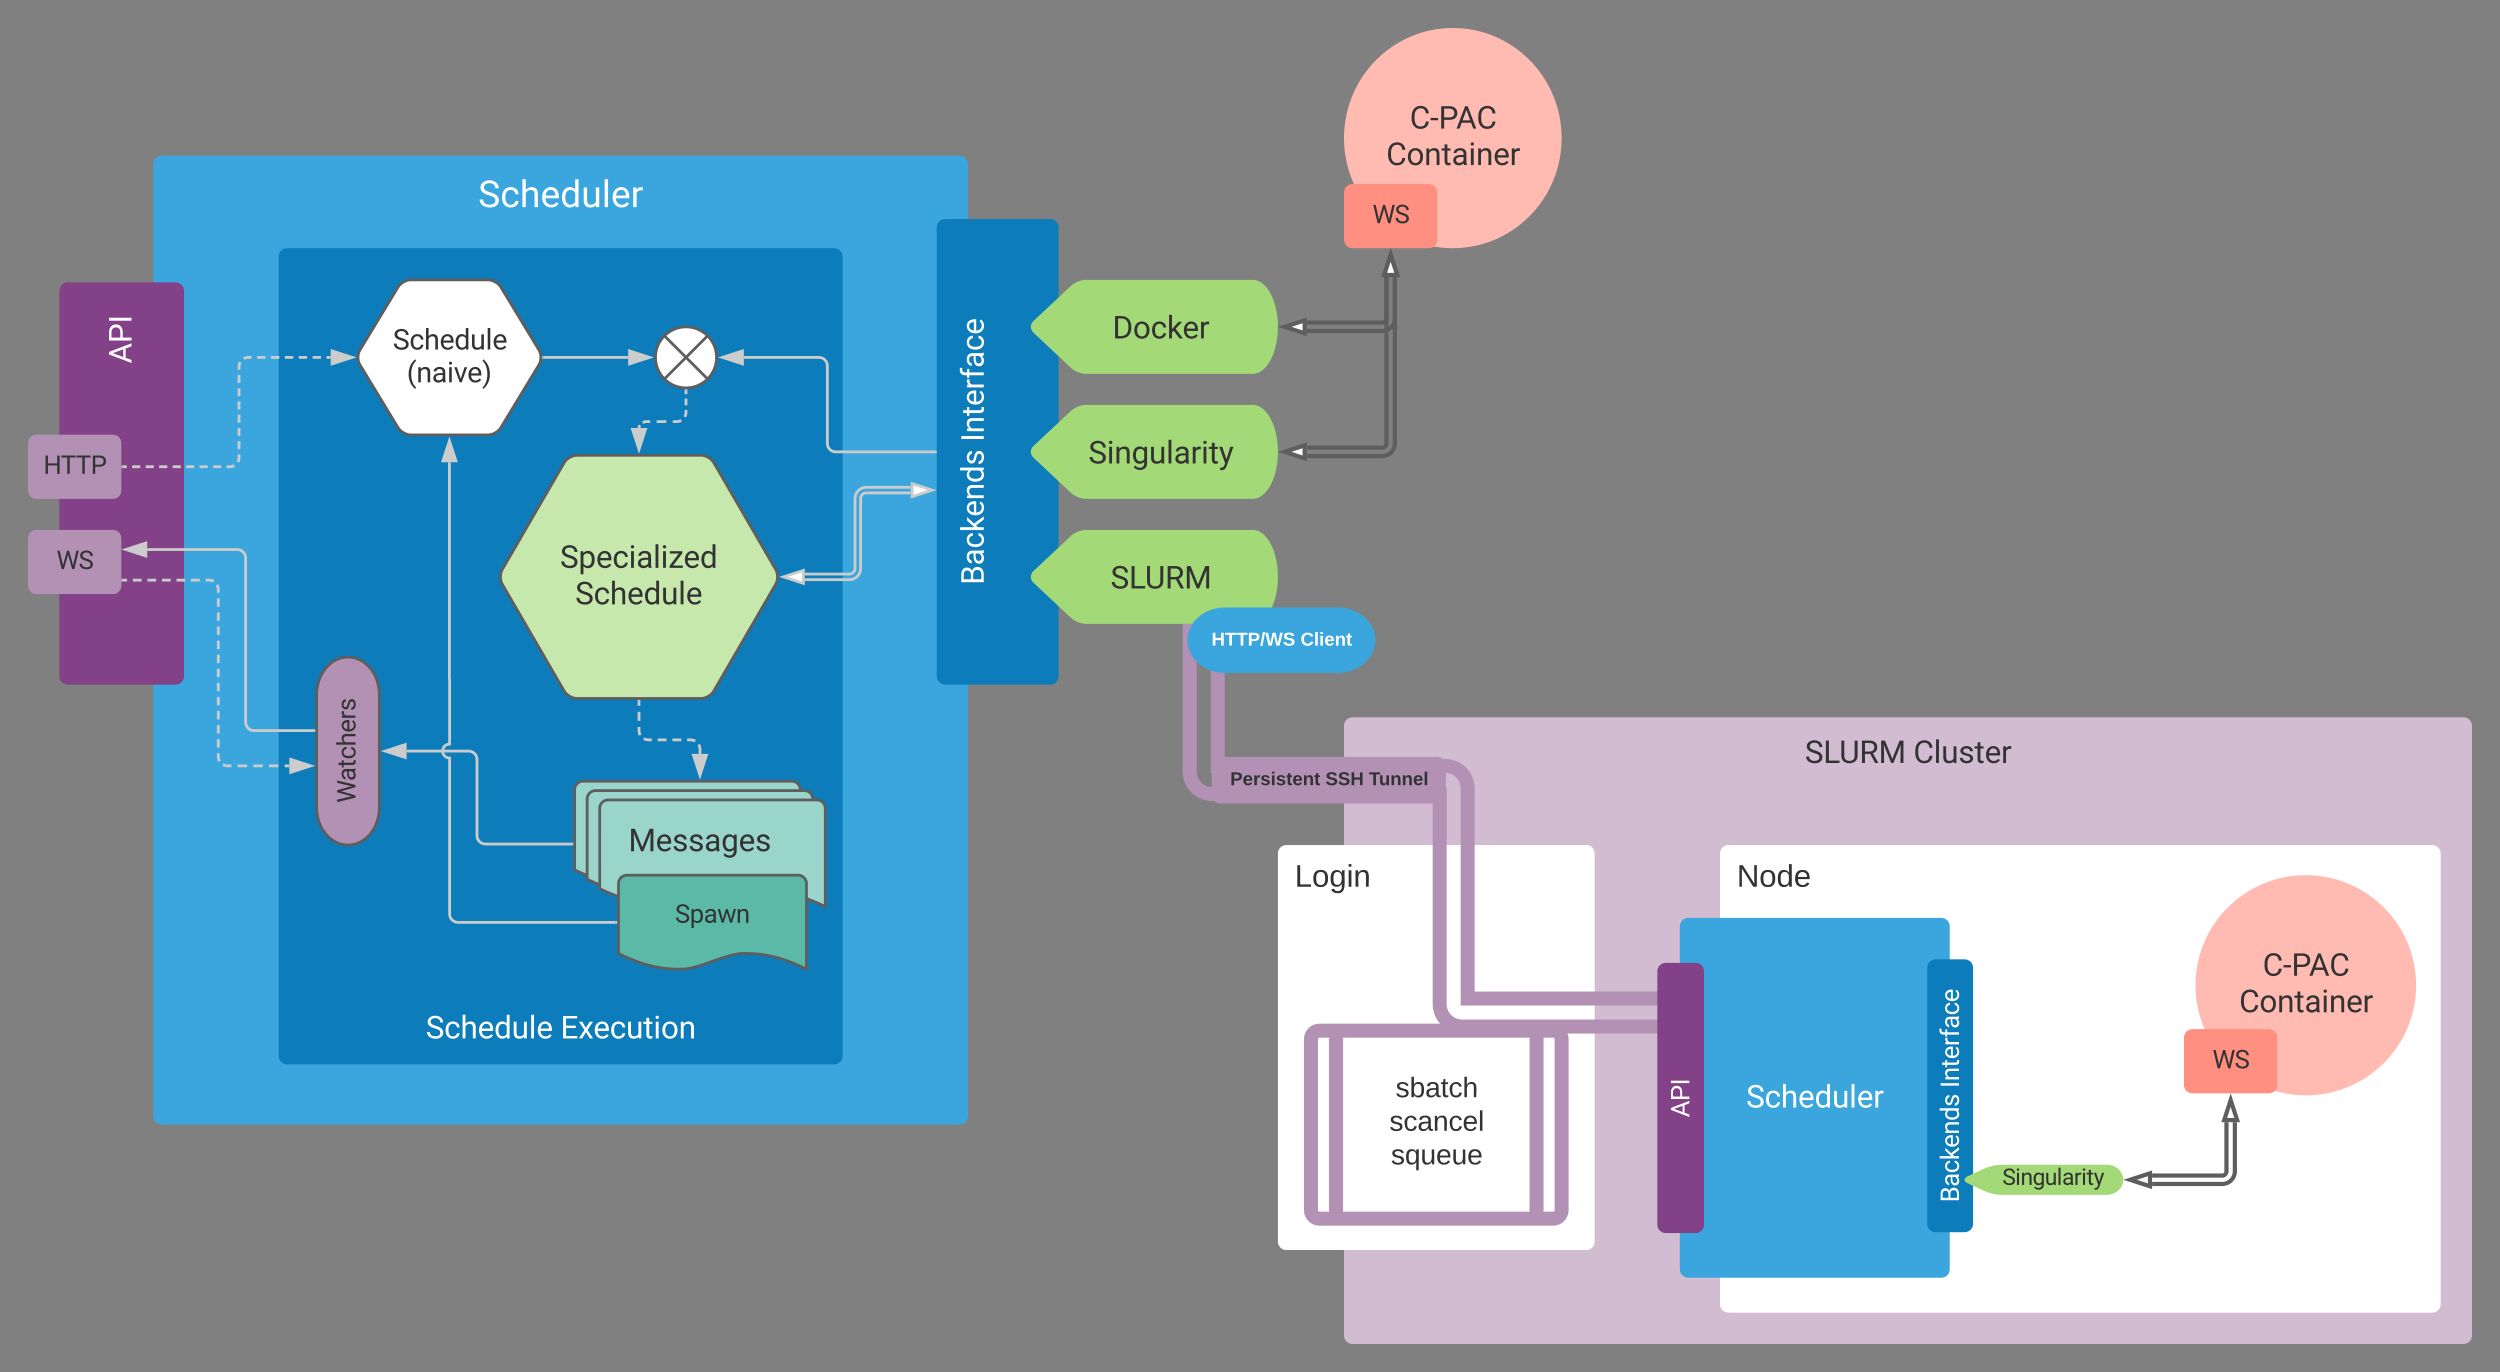 <svg preserveAspectRatio="xMinYMin meet" viewBox="0 0 1785.71 980" xmlns="http://www.w3.org/2000/svg" xmlns:xlink="http://www.w3.org/1999/xlink" xmlns:lucid="lucid" width="1785.71" height="980"><rect x="0" y="0" width="1785.71" height="980" fill="#808080" stroke="none"/><g transform="translate(-20 -20)" lucid:page-tab-id="0_0"><path d="M129.52 137.23c0-3.3 2.7-6 6-6h569.9c3.32 0 6 2.7 6 6v680.1c0 3.32-2.68 6-6 6h-569.9c-3.3 0-6-2.68-6-6z" fill="#3aa6dd"/><use xlink:href="#a" transform="matrix(1,0,0,1,141.524,143.23) translate(220.022 24.74)"/><path d="M219.05 203.28c0-3.3 2.68-6 6-6H615.9c3.32 0 6 2.7 6 6v571c0 3.3-2.68 6-6 6H225.05c-3.32 0-6-2.7-6-6z" fill="#0c7cba"/><use xlink:href="#b" transform="matrix(1,0,0,1,235.048,213.281) translate(89.026 548.447)"/><use xlink:href="#c" transform="matrix(1,0,0,1,235.048,213.281) translate(185.305 548.447)"/><path d="M695.05 509.05c-3.32 0-6-2.7-6-6V182.47c0-3.3 2.68-6 6-6h75.07c3.32 0 6 2.7 6 6v320.58c0 3.3-2.68 6-6 6z" fill="#0c7cba"/><use xlink:href="#d" transform="matrix(6.123233995736766e-17,-1,1,6.123233995736766e-17,702.048,496.046) translate(58.323 20.616)"/><use xlink:href="#e" transform="matrix(6.123233995736766e-17,-1,1,6.123233995736766e-17,702.048,496.046) translate(160.45 20.616)"/><path d="M785.18 224c2.4-2.28 7.06-4.1 10.37-4.1H914.9c9.87 0 17.9 15.02 17.9 33.56 0 18.54-8.03 33.57-17.9 33.57H795.54c-3.3 0-7.96-1.84-10.37-4.1l-27.06-25.37c-2.42-2.27-2.42-5.94 0-8.2z" fill="#a3d977"/><use xlink:href="#f" transform="matrix(1,0,0,1,753.743,219.886) translate(60.897 41.866)"/><path d="M785.18 313.3c2.4-2.28 7.06-4.1 10.37-4.1H914.9c9.87 0 17.9 15.02 17.9 33.56 0 18.54-8.03 33.57-17.9 33.57H795.54c-3.3 0-7.96-1.84-10.37-4.1l-27.06-25.37c-2.42-2.27-2.42-5.94 0-8.2z" fill="#a3d977"/><use xlink:href="#g" transform="matrix(1,0,0,1,753.743,309.186) translate(43.644 41.866)"/><path d="M785.18 402.6c2.4-2.28 7.06-4.1 10.37-4.1H914.9c9.87 0 17.9 15.02 17.9 33.56 0 18.54-8.03 33.57-17.9 33.57H795.54c-3.3 0-7.96-1.84-10.37-4.1l-27.06-25.37c-2.42-2.27-2.42-5.94 0-8.2z" fill="#a3d977"/><use xlink:href="#h" transform="matrix(1,0,0,1,753.743,398.486) translate(59.481 41.866)"/><path d="M68.38 509.05c-3.3 0-6-2.7-6-6V227.7c0-3.3 2.7-6 6-6h77.05c3.3 0 6 2.7 6 6v275.35c0 3.3-2.7 6-6 6z" fill="#834187"/><use xlink:href="#i" transform="matrix(6.123233995736766e-17,-1,1,6.123233995736766e-17,62.381,509.046) translate(229.441 51.554)"/><path d="M277 280.4c-1.73-2.82-1.73-7.42 0-10.25l27.34-45.13c1.72-2.84 5.8-5.13 9.1-5.13h55.16c3.3 0 7.4 2.28 9.1 5.12l27.36 45.13c1.7 2.83 1.7 7.43 0 10.26l-27.35 45.14c-1.7 2.83-5.8 5.13-9.1 5.13h-55.15c-3.3 0-7.4-2.3-9.1-5.13z" stroke="#5e5e5e" stroke-width="2" fill="#fff"/><use xlink:href="#j" transform="matrix(1,0,0,1,273.881,219.886) translate(26.655 49.773)"/><use xlink:href="#k" transform="matrix(1,0,0,1,273.881,219.886) translate(36.649 73.211)"/><path d="M107.67 353.4h2.88m3.86 0h5.78m3.85 0h5.78m3.86 0h5.78m3.85 0h5.77m3.85 0h5.78m3.85 0h5.78m3.85 0h5.78m3.85 0h2.9l2.7-.73m2.57-2.57l.73-2.7v-2.83m0-3.78v-5.68m0-3.78v-5.66m0-3.78v-5.67m0-3.78v-5.67m0-3.78v-5.66m0-3.78v-5.67m0-3.8v-2.82l.73-2.7M194 276l2.7-.72h2.97m3.97 0h5.95m3.96 0h5.96m3.96 0h5.96m3.97 0h5.96m3.97 0h5.95m3.97 0h2.98" stroke="#ccc" stroke-width="2" fill="none"/><path d="M107.7 354.4h-1.03v-2h1.02z" fill="#ccc"/><path d="M271.5 275.28l-14.27 4.63v-9.26z" stroke="#ccc" stroke-width="2" fill="#ccc"/><path d="M378.72 437.25c-1.66-2.87-1.66-7.52 0-10.38l44.34-76.5c1.66-2.85 5.7-5.18 9-5.18h88.73c3.3 0 7.33 2.32 9 5.18l44.33 76.5c1.67 2.85 1.67 7.5 0 10.37l-44.34 76.48c-1.67 2.87-5.7 5.2-9 5.2h-88.73c-3.3 0-7.35-2.33-9-5.2z" stroke="#5e5e5e" stroke-width="2" fill="#c7e8ac"/><use xlink:href="#l" transform="matrix(1,0,0,1,375.714,345.191) translate(44.271 80.429)"/><use xlink:href="#m" transform="matrix(1,0,0,1,375.714,345.191) translate(55.117 106.47)"/><path d="M531.82 275.28c0 12.05-9.77 21.82-21.82 21.82s-21.82-9.77-21.82-21.82 9.77-21.82 21.82-21.82 21.82 9.77 21.82 21.82zm-37.25-15.43l30.86 30.86m-30.86 0l30.86-30.85" stroke="#5e5e5e" stroke-width="2" fill="#fff"/><path d="M408.32 275.28h60.35" stroke="#ccc" stroke-width="2" fill="none"/><path d="M408.35 276.28h-1.14l.15-1.28-.1-.72h1.1z" fill="#ccc"/><path d="M483.94 275.28l-14.27 4.63v-9.26z" stroke="#ccc" stroke-width="2" fill="#ccc"/><path d="M688.05 342.76h-71.1c-3.33 0-6-2.7-6-6v-55.48c0-3.3-2.7-6-6-6h-53.62" stroke="#ccc" stroke-width="2" fill="none"/><path d="M689.05 343.76h-1.03v-2h1.03z" fill="#ccc"/><path d="M536.06 275.28l14.27-4.64v9.27z" stroke="#ccc" stroke-width="2" fill="#ccc"/><path d="M510 299.1v2.4m0 3.22v4.8m0 3.22v2.4l-.73 2.7m-2.57 2.58l-2.7.73h-3.45m-4.6 0h-6.92m-4.6 0h-3.46l-1.98.7m-1.86 1.9l-.63 1.07-.07.87" stroke="#ccc" stroke-width="2" fill="none"/><path d="M510 298.1l1-.1v1.13h-2V298z" fill="#ccc"/><path d="M476.43 340.96l-4.64-14.27h9.26z" stroke="#ccc" stroke-width="2" fill="#ccc"/><path d="M40 336.47c0-3.3 2.7-6 6-6h54.67c3.3 0 6 2.7 6 6v33.86c0 3.3-2.7 6-6 6H46c-3.3 0-6-2.7-6-6z" fill="#b391b5"/><use xlink:href="#n" transform="matrix(1,0,0,1,40,330.474) translate(11.004 27.993)"/><path d="M40 404.5c0-3.33 2.7-6 6-6h54.67c3.3 0 6 2.67 6 6v33.84c0 3.3-2.7 6-6 6H46c-3.3 0-6-2.7-6-6z" fill="#b391b5"/><use xlink:href="#o" transform="matrix(1,0,0,1,40,398.486) translate(20.34 27.993)"/><path d="M246.17 516.18c0-14.83 10.02-26.85 22.38-26.85 12.37 0 22.4 12.02 22.4 26.85v80.57c0 14.84-10.03 26.86-22.4 26.86-12.36 0-22.38-12-22.38-26.85z" stroke="#5e5e5e" stroke-width="2" fill="#b391b5"/><use xlink:href="#p" transform="matrix(6.123233995736766e-17,-1,1,6.123233995736766e-17,246.173,623.611) translate(30.174 27.743)"/><path d="M244.17 541.85h-42.73c-3.3 0-6-2.68-6-6V418.5c0-3.3-2.68-6-6-6h-64.27" stroke="#ccc" stroke-width="2" fill="none"/><path d="M245.17 542.85h-1.02v-2h1.02z" fill="#ccc"/><path d="M109.9 412.5l14.27-4.62v9.27z" stroke="#ccc" stroke-width="2" fill="#ccc"/><path d="M430.44 583.98c0-3.3 2.7-6 6-6H585.6c3.3 0 6 2.7 6 6v70.1c-26.93-12.7-43.68-12.7-53.84-12.7-16.1 0-37.54 12.7-53.66 12.7-10 0-26.9 0-53.66-12.7z" stroke="#5e5e5e" stroke-width="2" fill="#99d5ca"/><path d="M439.4 590.7c0-3.32 2.68-6 6-6h149.14c3.3 0 6 2.68 6 6v70.1c-26.9-12.72-43.67-12.72-53.82-12.72-16.12 0-37.55 12.7-53.66 12.7-10 0-26.92 0-53.66-12.7z" stroke="#5e5e5e" stroke-width="2" fill="#99d5ca"/><path d="M448.35 597.4c0-3.3 2.68-6 6-6H603.5c3.3 0 6 2.7 6 6v70.1c-26.92-12.7-43.68-12.7-53.83-12.7-16.12 0-37.55 12.7-53.66 12.7-9.98 0-26.9 0-53.65-12.7z" stroke="#5e5e5e" stroke-width="2" fill="#99d5ca"/><use xlink:href="#q" transform="matrix(1,0,0,1,448.348,591.41) translate(20.561 36.616)"/><path d="M476.43 520.92v3.23m0 4.3v6.47m0 4.3v3.23l.73 2.7m2.57 2.57l2.7.73h3.15m4.2 0h6.32m4.2 0h6.3m4.2 0h3.17l2.7.73m2.57 2.57l.73 2.7v4.03" stroke="#ccc" stroke-width="2" fill="none"/><path d="M477.43 520.95h-2v-1.03h2z" fill="#ccc"/><path d="M519.97 573.75l-4.64-14.27h9.27z" stroke="#ccc" stroke-width="2" fill="#ccc"/><path d="M461.78 651.12c0-3.3 2.68-6 6-6h122.28c3.32 0 6 2.7 6 6v61.15c-22.42-11.22-36.4-11.22-44.85-11.22-13.42 0-31.28 11.22-44.7 11.22-8.33 0-22.43 0-44.72-11.22z" stroke="#5e5e5e" stroke-width="2" fill="#5abaa7"/><use xlink:href="#r" transform="matrix(1,0,0,1,461.776,645.124) translate(40.32 33.993)"/><path d="M428.44 622.88H366.7c-3.32 0-6-2.7-6-6v-54.4c0-3.33-2.7-6-6-6h-44.26" stroke="#ccc" stroke-width="2" fill="none"/><path d="M429.44 623.88h-1.02v-2h1.02z" fill="#ccc"/><path d="M295.17 556.47l14.27-4.64v9.27z" stroke="#ccc" stroke-width="2" fill="#ccc"/><path d="M459.78 678.85H347.15c-3.3 0-6-2.68-6-6V561.47c-2.76 0-5-2.24-5-5s2.24-5 5-5v-46.14c0-.04-.03-.07-.06-.07-.05 0-.08-.03-.08-.06V350.17" stroke="#ccc" stroke-width="2" fill="none"/><path d="M460.78 679.85h-1.03v-2h1.03z" fill="#ccc"/><path d="M341.02 334.9l4.64 14.27h-9.27z" stroke="#ccc" stroke-width="2" fill="#ccc"/><path d="M107.67 434.37h3.1m4.16 0h6.22m4.15 0h6.23m4.15 0h6.23m4.16 0h6.22m4.15 0h6.23m4.15 0h3.12l2.7.73m2.57 2.57l.72 2.7v3.02m0 4v6.04m0 4.03v6.03m0 4.02v6.03m0 4.03v6.03m0 4.03v6.04m0 4.02v6.02m0 4.02v6.04m0 4.02v6.03m0 4.03v6.03m0 4v6.04m0 4.03V554m0 4.02v3.02l.73 2.7m2.57 2.57l2.7.74h3.36m4.47 0h6.7m4.5 0h6.7m4.48 0h6.7m4.5 0h3.34" stroke="#ccc" stroke-width="2" fill="none"/><path d="M107.7 435.37h-1.03v-2h1.02z" fill="#ccc"/><path d="M241.94 567.04l-14.27 4.63v-9.27z" stroke="#ccc" stroke-width="2" fill="#ccc"/><path d="M594.9 430.06h31.82c2.2 0 4-1.8 4-4v-49.98c0-4.42 3.58-8 8-8h31.83" stroke="#ccc" stroke-width="2" fill="none"/><path d="M594.9 434.06h31.82c4.4 0 8-3.58 8-8v-49.98c0-2.2 1.8-4 4-4h31.83" stroke="#ccc" stroke-width="2" fill="none"/><path d="M579.62 432.06l14.27-4.64v9.27zM685.8 370.08l-14.25 4.64v-9.27z" stroke="#ccc" stroke-width="2" fill="#fff"/><path d="M1135.44 118.64c0 43.43-34.8 78.64-77.72 78.64S980 162.08 980 118.64C980 75.2 1014.8 40 1057.72 40c42.93 0 77.72 35.2 77.72 78.64z" fill="#ffbbb1"/><use xlink:href="#s" transform="matrix(1,0,0,1,985,45) translate(41.962 66.866)"/><use xlink:href="#t" transform="matrix(1,0,0,1,985,45) translate(25.154 92.908)"/><path d="M980 157.43c0-3.32 2.7-6 6-6h54.67c3.3 0 6 2.68 6 6v33.85c0 3.32-2.7 6-6 6H986c-3.3 0-6-2.68-6-6z" fill="#ff8f80"/><use xlink:href="#o" transform="matrix(1,0,0,1,980,151.427) translate(20.34 27.993)"/><path d="M953.4 250.46h53.93c1.66 0 3-1.35 3-3V217.9" stroke="#5e5e5e" stroke-width="3" fill="none"/><path d="M953.4 256.46h53.93c4.97 0 9-4.03 9-9V217.9" stroke="#5e5e5e" stroke-width="3" fill="none"/><path d="M937.64 253.46l14.27-4.64v9.27zM1013.33 202.14l4.64 14.26h-9.27z" stroke="#5e5e5e" stroke-width="3" fill="#fff"/><path d="M953.4 339.76h53.93c1.66 0 3-1.35 3-3V217.9" stroke="#5e5e5e" stroke-width="3" fill="none"/><path d="M953.4 345.76h53.93c4.97 0 9-4.03 9-9V217.9" stroke="#5e5e5e" stroke-width="3" fill="none"/><path d="M937.64 342.76l14.27-4.64v9.27zM1013.33 202.14l4.64 14.26h-9.27z" stroke="#5e5e5e" stroke-width="3" fill="#fff"/><path d="M980 538.38c0-3.3 2.7-6 6-6h793.7c3.33 0 6 2.7 6 6V974c0 3.3-2.67 6-6 6H986c-3.3 0-6-2.7-6-6z" fill="#d1bcd2"/><use xlink:href="#u" transform="matrix(1,0,0,1,992,544.381) translate(317.166 20.616)"/><use xlink:href="#v" transform="matrix(1,0,0,1,992,544.381) translate(394.716 20.616)"/><path d="M932.8 629.6c0-3.3 2.68-6 6-6h214.25c3.3 0 6 2.7 6 6v277.26c0 3.3-2.7 6-6 6H938.8c-3.32 0-6-2.7-6-6z" fill="#fff"/><use xlink:href="#w" transform="matrix(1,0,0,1,944.791,635.611) translate(0 17.778)"/><path d="M1248.57 629.6c0-3.3 2.7-6 6-6h502.76c3.32 0 6 2.7 6 6v322.02c0 3.3-2.68 6-6 6h-502.76c-3.3 0-6-2.7-6-6z" fill="#fff"/><use xlink:href="#x" transform="matrix(1,0,0,1,1260.571,635.611) translate(0 17.778)"/><path d="M1745.8 723.76c0 43.44-35.28 78.65-78.8 78.65-43.5 0-78.78-35.2-78.78-78.64 0-43.43 35.27-78.64 78.78-78.64 43.52 0 78.8 35.2 78.8 78.64z" fill="#ffbbb1"/><use xlink:href="#s" transform="matrix(1,0,0,1,1593.216,650.124) translate(42.962 66.866)"/><use xlink:href="#t" transform="matrix(1,0,0,1,1593.216,650.124) translate(26.154 92.908)"/><path d="M1580 761.1c0-3.32 2.7-6 6-6h54.67c3.3 0 6 2.68 6 6v33.85c0 3.32-2.7 6-6 6H1586c-3.3 0-6-2.68-6-6z" fill="#ff8f80"/><use xlink:href="#o" transform="matrix(1,0,0,1,1580,755.098) translate(20.34 27.993)"/><path d="M1557.2 859.7h50.13c1.66 0 3-1.35 3-3v-35.13" stroke="#5e5e5e" stroke-width="3" fill="none"/><path d="M1557.2 865.7h50.13c4.97 0 9-4.03 9-9v-35.13" stroke="#5e5e5e" stroke-width="3" fill="none"/><path d="M1541.45 862.7l14.26-4.64v9.27zM1613.33 805.8l4.64 14.27h-9.27z" stroke="#5e5e5e" stroke-width="3" fill="#fff"/><path d="M956.4 762.2c0-3.32 2.68-6 6-6h167.04c3.32 0 6 2.68 6 6v122.28c0 3.3-2.68 6-6 6H962.4c-3.32 0-6-2.7-6-6z" stroke="#b391b5" stroke-width="10" fill="#fff"/><path d="M974.3 756.2v134.28m143.24-134.3v134.3" stroke="#b391b5" stroke-width="10" fill="none"/><use xlink:href="#y" transform="matrix(1,0,0,1,983.776,761.19) translate(33.056 42.5)"/><use xlink:href="#z" transform="matrix(1,0,0,1,983.776,761.19) translate(28.639 66.5)"/><use xlink:href="#A" transform="matrix(1,0,0,1,983.776,761.19) translate(29.722 90.5)"/><path d="M889.8 470.63v96.5h162.53c8.84 0 16 7.18 16 16v150.1h175.24" stroke="#b391b5" stroke-width="10" fill="none"/><path d="M869.8 470.63v100.5c0 8.85 7.15 16 16 16h162.53v150.1c0 8.83 7.17 16 16 16h179.24" stroke="#b391b5" stroke-width="10" fill="none"/><path d="M894.8 470.76h-10v-5.13h10zM874.8 470.76h-10v-5.13h10zM1248.57 738.23h-5.13v-10h5.13zM1248.57 758.23h-5.13v-10h5.13z" fill="#b391b5"/><path d="M1219.87 681.62c0-3.3 2.7-6 6-6h180.8c3.3 0 6 2.7 6 6v245.04c0 3.32-2.7 6-6 6h-180.8c-3.3 0-6-2.68-6-6z" fill="#3aa6dd"/><use xlink:href="#B" transform="matrix(1,0,0,1,1235.875,691.619) translate(31.352 119.491)"/><path d="M1402.6 900.16c-3.32 0-6-2.7-6-6V711.23c0-3.3 2.68-6 6-6h20.73c3.3 0 6 2.7 6 6v182.93c0 3.3-2.7 6-6 6z" fill="#0c7cba"/><use xlink:href="#C" transform="matrix(6.123233995736766e-17,-1,1,6.123233995736766e-17,1396.593,900.16) translate(21.359 22.681)"/><use xlink:href="#D" transform="matrix(6.123233995736766e-17,-1,1,6.123233995736766e-17,1396.593,900.16) translate(103.06 22.681)"/><g><path d="M1209.8 900.78c-3.3 0-6-2.7-6-6V713.75c0-3.3 2.7-6 6-6h21.35c3.3 0 6 2.7 6 6v181.03c0 3.3-2.7 6-6 6z" fill="#834187"/></g><g><use xlink:href="#E" transform="matrix(6.123233995736766e-17,-1,1,6.123233995736766e-17,1203.81,900.777) translate(82.676 22.868)"/></g><path d="M975.52 453.92c14.84 0 26.86 10.46 26.86 23.36 0 12.9-12.02 23.37-26.86 23.37h-80.57c-14.83 0-26.85-10.46-26.85-23.37 0-12.9 12.02-23.36 26.85-23.36z" fill="#3aa6dd"/><g><use xlink:href="#F" transform="matrix(1,0,0,1,873.095,458.917) translate(12.259 22.229)"/><use xlink:href="#G" transform="matrix(1,0,0,1,873.095,458.917) translate(75.815 22.229)"/></g><path d="M885.53 566.67c0-3.32 2.7-6 6-6h155.23c3.3 0 6 2.68 6 6v21.25c0 3.32-2.7 6-6 6H891.53c-3.3 0-6-2.68-6-6z" stroke="#000" stroke-opacity="0" stroke-width="3" fill="#b391b5"/><g><use xlink:href="#H" transform="matrix(1,0,0,1,890.535,565.668) translate(8.167 15.167)"/><use xlink:href="#I" transform="matrix(1,0,0,1,890.535,565.668) translate(76.204 15.167)"/><use xlink:href="#J" transform="matrix(1,0,0,1,890.535,565.668) translate(107.278 15.167)"/></g><path d="M1437.87 854.45c3-1.4 8.13-2.5 11.45-2.5h75.6c6.45 0 11.67 4.8 11.67 10.75 0 5.94-5.23 10.75-11.67 10.75h-75.6c-3.33 0-8.45-1.12-11.46-2.5l-12.42-5.74c-3-1.38-3-3.63 0-5.02z" fill="#a3d977"/><g><use xlink:href="#K" transform="matrix(1,0,0,1,1420,851.94) translate(30.202 14.431)"/></g><defs><path fill="#fff" d="M631-137c179 0 314-70 314-231 0-71-25-127-75-166s-141-77-272-115c-165-47-285-106-360-175s-112-154-112-255c0-245 231-397 495-397 206 0 369 89 449 218 43 68 65 142 65 223H942c0-184-129-283-321-283-172 0-299 76-301 236 0 59 26 109 76 150s135 78 256 113c205 59 345 116 436 256 35 53 50 119 50 193-2 256-231 398-507 390C333 12 90-129 80-422h193c0 187 160 285 358 285" id="L"/><path fill="#fff" d="M277-555c0 244 77 420 297 424 127 2 249-93 255-210h175C980-127 805 20 574 20 258 20 81-222 92-562c11-319 164-533 481-540 237-5 426 165 431 392H829c-7-133-115-242-256-240-209 4-296 166-296 395" id="M"/><path fill="#fff" d="M589-945c-131 0-219 81-264 174V0H140v-1536h185v585c82-101 189-151 320-151 229 0 346 129 346 387V0H806v-716c-2-153-65-229-217-229" id="N"/><path fill="#fff" d="M599-131c141 0 220-65 285-146l113 88C906-50 770 20 589 20 281 21 93-214 93-545c0-223 93-397 233-485 74-48 154-72 240-72 300 2 449 218 445 537v77H278c0 197 129 357 321 357zm227-509c-3-180-88-310-260-310-170 0-264 140-282 310h542" id="O"/><path fill="#fff" d="M520 20C244 20 95-247 95-550c0-298 151-550 427-552 127 0 227 43 301 130v-564h185V0H838l-9-116C755-25 652 20 520 20zm48-965c-210 0-288 177-288 416 0 218 87 392 286 392 117 0 203-53 257-158v-497c-55-102-140-153-255-153" id="P"/><path fill="#fff" d="M491 20c-241-1-355-148-355-398v-704h185v699c0 164 67 246 200 246 141 0 235-53 282-158v-787h185V0H812l-4-107C736-22 630 20 491 20" id="Q"/><path fill="#fff" d="M341 0H156v-1536h185V0" id="R"/><path fill="#fff" d="M663-916c-163-27-288 18-338 148V0H140v-1082h180l3 125c61-97 147-145 258-145 36 0 63 5 82 14v172" id="S"/><g id="a"><use transform="matrix(0.013,0,0,0.013,0,0)" xlink:href="#L"/><use transform="matrix(0.013,0,0,0.013,15.82,0)" xlink:href="#M"/><use transform="matrix(0.013,0,0,0.013,29.779,0)" xlink:href="#N"/><use transform="matrix(0.013,0,0,0.013,44.466,0)" xlink:href="#O"/><use transform="matrix(0.013,0,0,0.013,58.594,0)" xlink:href="#P"/><use transform="matrix(0.013,0,0,0.013,73.633,0)" xlink:href="#Q"/><use transform="matrix(0.013,0,0,0.013,88.333,0)" xlink:href="#R"/><use transform="matrix(0.013,0,0,0.013,94.805,0)" xlink:href="#O"/><use transform="matrix(0.013,0,0,0.013,108.932,0)" xlink:href="#S"/></g><g id="b"><use transform="matrix(0.011,0,0,0.011,0,0)" xlink:href="#L"/><use transform="matrix(0.011,0,0,0.011,13.184,0)" xlink:href="#M"/><use transform="matrix(0.011,0,0,0.011,24.816,0)" xlink:href="#N"/><use transform="matrix(0.011,0,0,0.011,37.055,0)" xlink:href="#O"/><use transform="matrix(0.011,0,0,0.011,48.828,0)" xlink:href="#P"/><use transform="matrix(0.011,0,0,0.011,61.361,0)" xlink:href="#Q"/><use transform="matrix(0.011,0,0,0.011,73.611,0)" xlink:href="#R"/><use transform="matrix(0.011,0,0,0.011,79.004,0)" xlink:href="#O"/></g><path fill="#fff" d="M992-673H361v516h733V0H169v-1456h915v158H361v468h631v157" id="T"/><path fill="#fff" d="M503-687l240-395h216L605-547 970 0H756L506-405 256 0H41l365-547-354-535h214" id="U"/><path fill="#fff" d="M456 20C285 20 205-92 206-268v-671H9v-143h197v-262h185v262h202v143H391v671c-9 125 92 149 207 118V0c-49 13-96 20-142 20" id="V"/><path fill="#fff" d="M341 0H156v-1082h185V0zm-91-1264c-68 0-108-42-109-105 0-62 41-107 109-107s110 44 110 107-42 105-110 105" id="W"/><path fill="#fff" d="M584 20C278 26 81-227 91-551c10-320 175-545 491-551 308-5 503 247 494 573-9 322-175 543-492 549zm-2-970c-208 0-305 185-305 421 0 216 106 398 307 398 211 0 307-186 307-420 0-214-109-399-309-399" id="X"/><path fill="#fff" d="M589-945c-131 0-219 81-264 174V0H140v-1082h175l6 136c83-104 191-156 324-156 229 0 346 129 346 387V0H806v-716c-2-153-65-229-217-229" id="Y"/><g id="c"><use transform="matrix(0.011,0,0,0.011,0,0)" xlink:href="#T"/><use transform="matrix(0.011,0,0,0.011,12.63,0)" xlink:href="#U"/><use transform="matrix(0.011,0,0,0.011,23.427,0)" xlink:href="#O"/><use transform="matrix(0.011,0,0,0.011,35.2,0)" xlink:href="#M"/><use transform="matrix(0.011,0,0,0.011,46.832,0)" xlink:href="#Q"/><use transform="matrix(0.011,0,0,0.011,59.082,0)" xlink:href="#V"/><use transform="matrix(0.011,0,0,0.011,66.341,0)" xlink:href="#W"/><use transform="matrix(0.011,0,0,0.011,71.734,0)" xlink:href="#X"/><use transform="matrix(0.011,0,0,0.011,84.408,0)" xlink:href="#Y"/></g><path fill="#fff" d="M1160-420C1159-145 963 0 674 0H169v-1456h476c294-1 476 112 476 388 0 153-99 253-216 302 146 38 255 167 255 346zM678-157c171 2 289-95 289-261 0-175-95-263-286-263H361v524h317zm250-912c-2-172-104-229-283-229H361v463h290c157 3 278-84 277-234" id="Z"/><path fill="#fff" d="M561-1102c238-4 403 126 403 351v498c0 99 13 178 38 237V0H808c-11-21-19-59-26-114C696-25 593 20 474 20c-199 0-368-130-365-320 4-251 214-359 490-356h180v-85c-1-135-86-212-229-212-115 0-232 67-233 171H131c20-205 206-316 430-320zM294-326c0 117 90 185 207 185 122 0 239-75 278-162v-222H634c-227 0-340 66-340 199" id="aa"/><path fill="#fff" d="M442-501L326-380V0H141v-1536h185v929c135-169 291-317 436-475h225L566-630 1036 0H819" id="ab"/><path fill="#fff" d="M538-131c121 0 232-49 232-156 0-50-20-88-56-117-73-60-334-92-420-143-92-55-162-110-162-238 0-190 192-317 400-317 223 0 414 129 413 338H759c0-108-110-186-227-186-119 0-215 53-215 159 0 45 18 78 53 101 76 52 331 90 416 139 98 57 169 115 169 251C955-92 760 20 538 20c-176 0-314-68-386-174-38-55-57-115-57-179h185c6 129 116 202 258 202" id="ac"/><g id="d"><use transform="matrix(0.011,0,0,0.011,0,0)" xlink:href="#Z"/><use transform="matrix(0.011,0,0,0.011,13.835,0)" xlink:href="#aa"/><use transform="matrix(0.011,0,0,0.011,25.922,0)" xlink:href="#M"/><use transform="matrix(0.011,0,0,0.011,37.554,0)" xlink:href="#ab"/><use transform="matrix(0.011,0,0,0.011,48.6,0)" xlink:href="#O"/><use transform="matrix(0.011,0,0,0.011,60.373,0)" xlink:href="#Y"/><use transform="matrix(0.011,0,0,0.011,72.635,0)" xlink:href="#P"/><use transform="matrix(0.011,0,0,0.011,85.167,0)" xlink:href="#ac"/></g><path fill="#fff" d="M375 0H183v-1456h192V0" id="ad"/><path fill="#fff" d="M704-1390c-164-38-297 28-288 194v114h231v143H416V0H231v-939H60v-143h171v-111c-12-274 208-416 483-347" id="ae"/><g id="e"><use transform="matrix(0.011,0,0,0.011,0,0)" xlink:href="#ad"/><use transform="matrix(0.011,0,0,0.011,6.044,0)" xlink:href="#Y"/><use transform="matrix(0.011,0,0,0.011,18.305,0)" xlink:href="#V"/><use transform="matrix(0.011,0,0,0.011,25.564,0)" xlink:href="#O"/><use transform="matrix(0.011,0,0,0.011,37.337,0)" xlink:href="#S"/><use transform="matrix(0.011,0,0,0.011,45.02,0)" xlink:href="#ae"/><use transform="matrix(0.011,0,0,0.011,52.734,0)" xlink:href="#aa"/><use transform="matrix(0.011,0,0,0.011,64.822,0)" xlink:href="#M"/><use transform="matrix(0.011,0,0,0.011,76.454,0)" xlink:href="#O"/></g><path fill="#333" d="M1222-777c17 480-206 763-650 777H169v-1456h411c408 9 627 269 642 679zm-190 4c3-312-149-522-447-525H361v1141h202c308 0 473-209 469-531v-85" id="af"/><path fill="#333" d="M584 20C278 26 81-227 91-551c10-320 175-545 491-551 308-5 503 247 494 573-9 322-175 543-492 549zm-2-970c-208 0-305 185-305 421 0 216 106 398 307 398 211 0 307-186 307-420 0-214-109-399-309-399" id="ag"/><path fill="#333" d="M277-555c0 244 77 420 297 424 127 2 249-93 255-210h175C980-127 805 20 574 20 258 20 81-222 92-562c11-319 164-533 481-540 237-5 426 165 431 392H829c-7-133-115-242-256-240-209 4-296 166-296 395" id="ah"/><path fill="#333" d="M442-501L326-380V0H141v-1536h185v929c135-169 291-317 436-475h225L566-630 1036 0H819" id="ai"/><path fill="#333" d="M599-131c141 0 220-65 285-146l113 88C906-50 770 20 589 20 281 21 93-214 93-545c0-223 93-397 233-485 74-48 154-72 240-72 300 2 449 218 445 537v77H278c0 197 129 357 321 357zm227-509c-3-180-88-310-260-310-170 0-264 140-282 310h542" id="aj"/><path fill="#333" d="M663-916c-163-27-288 18-338 148V0H140v-1082h180l3 125c61-97 147-145 258-145 36 0 63 5 82 14v172" id="ak"/><g id="f"><use transform="matrix(0.011,0,0,0.011,0,0)" xlink:href="#af"/><use transform="matrix(0.011,0,0,0.011,14.572,0)" xlink:href="#ag"/><use transform="matrix(0.011,0,0,0.011,27.246,0)" xlink:href="#ah"/><use transform="matrix(0.011,0,0,0.011,38.878,0)" xlink:href="#ai"/><use transform="matrix(0.011,0,0,0.011,49.924,0)" xlink:href="#aj"/><use transform="matrix(0.011,0,0,0.011,61.697,0)" xlink:href="#ak"/></g><path fill="#333" d="M631-137c179 0 314-70 314-231 0-71-25-127-75-166s-141-77-272-115c-165-47-285-106-360-175s-112-154-112-255c0-245 231-397 495-397 206 0 369 89 449 218 43 68 65 142 65 223H942c0-184-129-283-321-283-172 0-299 76-301 236 0 59 26 109 76 150s135 78 256 113c205 59 345 116 436 256 35 53 50 119 50 193-2 256-231 398-507 390C333 12 90-129 80-422h193c0 187 160 285 358 285" id="al"/><path fill="#333" d="M341 0H156v-1082h185V0zm-91-1264c-68 0-108-42-109-105 0-62 41-107 109-107s110 44 110 107-42 105-110 105" id="am"/><path fill="#333" d="M589-945c-131 0-219 81-264 174V0H140v-1082h175l6 136c83-104 191-156 324-156 229 0 346 129 346 387V0H806v-716c-2-153-65-229-217-229" id="an"/><path fill="#333" d="M521 20C240 20 96-239 96-550c0-303 147-552 427-552 132 0 235 47 309 140l9-120h169V-26c4 277-183 454-459 452-165-1-334-81-400-187l96-111c79 98 176 147 291 147 180 1 288-109 286-290v-93C750-23 649 20 521 20zm48-965c-209 0-287 178-287 416 0 217 86 392 285 392 117 0 202-53 257-159v-494c-57-103-142-155-255-155" id="ao"/><path fill="#333" d="M491 20c-241-1-355-148-355-398v-704h185v699c0 164 67 246 200 246 141 0 235-53 282-158v-787h185V0H812l-4-107C736-22 630 20 491 20" id="ap"/><path fill="#333" d="M341 0H156v-1536h185V0" id="aq"/><path fill="#333" d="M561-1102c238-4 403 126 403 351v498c0 99 13 178 38 237V0H808c-11-21-19-59-26-114C696-25 593 20 474 20c-199 0-368-130-365-320 4-251 214-359 490-356h180v-85c-1-135-86-212-229-212-115 0-232 67-233 171H131c20-205 206-316 430-320zM294-326c0 117 90 185 207 185 122 0 239-75 278-162v-222H634c-227 0-340 66-340 199" id="ar"/><path fill="#333" d="M456 20C285 20 205-92 206-268v-671H9v-143h197v-262h185v262h202v143H391v671c-9 125 92 149 207 118V0c-49 13-96 20-142 20" id="as"/><path fill="#333" d="M494-271l252-811h198L509 167C425 381 299 474 84 421V271c167 16 242-37 283-173l41-110L22-1082h202" id="at"/><g id="g"><use transform="matrix(0.011,0,0,0.011,0,0)" xlink:href="#al"/><use transform="matrix(0.011,0,0,0.011,13.184,0)" xlink:href="#am"/><use transform="matrix(0.011,0,0,0.011,18.576,0)" xlink:href="#an"/><use transform="matrix(0.011,0,0,0.011,30.838,0)" xlink:href="#ao"/><use transform="matrix(0.011,0,0,0.011,43.305,0)" xlink:href="#ap"/><use transform="matrix(0.011,0,0,0.011,55.556,0)" xlink:href="#aq"/><use transform="matrix(0.011,0,0,0.011,60.948,0)" xlink:href="#ar"/><use transform="matrix(0.011,0,0,0.011,73.036,0)" xlink:href="#ak"/><use transform="matrix(0.011,0,0,0.011,80.556,0)" xlink:href="#am"/><use transform="matrix(0.011,0,0,0.011,85.948,0)" xlink:href="#as"/><use transform="matrix(0.011,0,0,0.011,93.207,0)" xlink:href="#at"/></g><path fill="#333" d="M362-157h690V0H169v-1456h193v1299" id="au"/><path fill="#333" d="M665-137c214 0 337-121 336-332v-987h193v990c-3 300-218 486-529 486-309 0-526-181-525-484v-992h190v986c-1 210 123 333 335 333" id="av"/><path fill="#333" d="M1161-1018c0 201-122 330-278 388l342 618V0h-206L703-589H361V0H168v-1456h482c310-2 511 139 511 438zm-193 0c0-187-120-280-313-280H361v552h295c179 3 313-101 312-272" id="aw"/><path fill="#333" d="M417-1456L893-268l476-1188h249V0h-192c-4-403 4-794 18-1179L966 0H819L342-1176c15 384 23 773 19 1176H169v-1456h248" id="ax"/><g id="h"><use transform="matrix(0.011,0,0,0.011,0,0)" xlink:href="#al"/><use transform="matrix(0.011,0,0,0.011,13.184,0)" xlink:href="#au"/><use transform="matrix(0.011,0,0,0.011,24.555,0)" xlink:href="#av"/><use transform="matrix(0.011,0,0,0.011,38.965,0)" xlink:href="#aw"/><use transform="matrix(0.011,0,0,0.011,52.648,0)" xlink:href="#ax"/></g><path fill="#fff" d="M973-380H363L226 0H28l556-1456h168L1309 0h-197zM421-538h495l-248-681" id="ay"/><path fill="#fff" d="M1216-1011c-1 297-202 441-512 441H361V0H169v-1456h537c297-6 510 164 510 445zm-192 2c1-178-126-288-307-289H361v571h345c196 1 318-92 318-282" id="az"/><g id="i"><use transform="matrix(0.011,0,0,0.011,0,0)" xlink:href="#ay"/><use transform="matrix(0.011,0,0,0.011,14.497,0)" xlink:href="#az"/><use transform="matrix(0.011,0,0,0.011,28.516,0)" xlink:href="#ad"/></g><path fill="#333" d="M589-945c-131 0-219 81-264 174V0H140v-1536h185v585c82-101 189-151 320-151 229 0 346 129 346 387V0H806v-716c-2-153-65-229-217-229" id="aA"/><path fill="#333" d="M520 20C244 20 95-247 95-550c0-298 151-550 427-552 127 0 227 43 301 130v-564h185V0H838l-9-116C755-25 652 20 520 20zm48-965c-210 0-288 177-288 416 0 218 87 392 286 392 117 0 203-53 257-158v-497c-55-102-140-153-255-153" id="aB"/><g id="j"><use transform="matrix(0.01,0,0,0.01,0,0)" xlink:href="#al"/><use transform="matrix(0.01,0,0,0.01,11.865,0)" xlink:href="#ah"/><use transform="matrix(0.01,0,0,0.01,22.334,0)" xlink:href="#aA"/><use transform="matrix(0.01,0,0,0.01,33.35,0)" xlink:href="#aj"/><use transform="matrix(0.01,0,0,0.01,43.945,0)" xlink:href="#aB"/><use transform="matrix(0.01,0,0,0.01,55.225,0)" xlink:href="#ap"/><use transform="matrix(0.01,0,0,0.01,66.25,0)" xlink:href="#aq"/><use transform="matrix(0.01,0,0,0.01,71.104,0)" xlink:href="#aj"/></g><path fill="#333" d="M319-664C304-226 428 158 661 357l-38 113c-89-49-172-133-254-248C142-97 71-578 194-1025c67-244 240-513 429-618l38 122c-201 153-330 502-342 857" id="aC"/><path fill="#333" d="M497-251l268-831h189L566 0H425L33-1082h189" id="aD"/><path fill="#333" d="M38 357C331 141 457-487 337-984c-53-219-157-429-299-546l39-113c190 106 362 378 431 621 75 268 76 597 0 868C440 88 266 365 77 470" id="aE"/><g id="k"><use transform="matrix(0.01,0,0,0.01,0,0)" xlink:href="#aC"/><use transform="matrix(0.01,0,0,0.01,6.836,0)" xlink:href="#an"/><use transform="matrix(0.01,0,0,0.01,17.871,0)" xlink:href="#ar"/><use transform="matrix(0.01,0,0,0.01,28.75,0)" xlink:href="#am"/><use transform="matrix(0.01,0,0,0.01,33.604,0)" xlink:href="#aD"/><use transform="matrix(0.01,0,0,0.01,43.164,0)" xlink:href="#aj"/><use transform="matrix(0.01,0,0,0.01,53.76,0)" xlink:href="#aE"/></g><path fill="#333" d="M632-1102c291 0 422 251 422 573 0 297-141 548-419 549-131 0-235-42-310-125v521H140v-1498h169l9 120c75-93 180-140 314-140zm-53 971c207 0 290-180 290-419 0-218-92-395-292-395-112 0-196 50-252 149v517c55 99 140 148 254 148" id="aF"/><path fill="#333" d="M314-151h633V0H88v-136l597-793H97v-153h820v131" id="aG"/><g id="l"><use transform="matrix(0.011,0,0,0.011,0,0)" xlink:href="#al"/><use transform="matrix(0.011,0,0,0.011,13.184,0)" xlink:href="#aF"/><use transform="matrix(0.011,0,0,0.011,25.651,0)" xlink:href="#aj"/><use transform="matrix(0.011,0,0,0.011,37.424,0)" xlink:href="#ah"/><use transform="matrix(0.011,0,0,0.011,49.056,0)" xlink:href="#am"/><use transform="matrix(0.011,0,0,0.011,54.449,0)" xlink:href="#ar"/><use transform="matrix(0.011,0,0,0.011,66.536,0)" xlink:href="#aq"/><use transform="matrix(0.011,0,0,0.011,71.929,0)" xlink:href="#am"/><use transform="matrix(0.011,0,0,0.011,77.322,0)" xlink:href="#aG"/><use transform="matrix(0.011,0,0,0.011,88.162,0)" xlink:href="#aj"/><use transform="matrix(0.011,0,0,0.011,99.935,0)" xlink:href="#aB"/></g><g id="m"><use transform="matrix(0.011,0,0,0.011,0,0)" xlink:href="#al"/><use transform="matrix(0.011,0,0,0.011,13.184,0)" xlink:href="#ah"/><use transform="matrix(0.011,0,0,0.011,24.816,0)" xlink:href="#aA"/><use transform="matrix(0.011,0,0,0.011,37.055,0)" xlink:href="#aj"/><use transform="matrix(0.011,0,0,0.011,48.828,0)" xlink:href="#aB"/><use transform="matrix(0.011,0,0,0.011,61.361,0)" xlink:href="#ap"/><use transform="matrix(0.011,0,0,0.011,73.611,0)" xlink:href="#aq"/><use transform="matrix(0.011,0,0,0.011,79.004,0)" xlink:href="#aj"/></g><path fill="#333" d="M1288 0h-193v-673H361V0H169v-1456h192v626h734v-626h193V0" id="aH"/><path fill="#333" d="M1175-1298H707V0H516v-1298H49v-158h1126v158" id="aI"/><path fill="#333" d="M1216-1011c-1 297-202 441-512 441H361V0H169v-1456h537c297-6 510 164 510 445zm-192 2c1-178-126-288-307-289H361v571h345c196 1 318-92 318-282" id="aJ"/><g id="n"><use transform="matrix(0.009,0,0,0.009,0,0)" xlink:href="#aH"/><use transform="matrix(0.009,0,0,0.009,12.422,0)" xlink:href="#aI"/><use transform="matrix(0.009,0,0,0.009,23.168,0)" xlink:href="#aI"/><use transform="matrix(0.009,0,0,0.009,33.776,0)" xlink:href="#aJ"/></g><path fill="#333" d="M483-459l28 192 41-173 288-1016h162l281 1016 40 176 31-196 226-996h193L1420 0h-175L945-1061l-23-111-23 111L588 0H413L61-1456h192" id="aK"/><g id="o"><use transform="matrix(0.009,0,0,0.009,0,0)" xlink:href="#aK"/><use transform="matrix(0.009,0,0,0.009,15.773,0)" xlink:href="#al"/></g><path fill="#333" d="M538-131c121 0 232-49 232-156 0-50-20-88-56-117-73-60-334-92-420-143-92-55-162-110-162-238 0-190 192-317 400-317 223 0 414 129 413 338H759c0-108-110-186-227-186-119 0-215 53-215 159 0 45 18 78 53 101 76 52 331 90 416 139 98 57 169 115 169 251C955-92 760 20 538 20c-176 0-314-68-386-174-38-55-57-115-57-179h185c6 129 116 202 258 202" id="aL"/><g id="p"><use transform="matrix(0.009,0,0,0.009,0,0)" xlink:href="#aK"/><use transform="matrix(0.009,0,0,0.009,15.486,0)" xlink:href="#ar"/><use transform="matrix(0.009,0,0,0.009,25.156,0)" xlink:href="#as"/><use transform="matrix(0.009,0,0,0.009,30.964,0)" xlink:href="#ah"/><use transform="matrix(0.009,0,0,0.009,40.269,0)" xlink:href="#aA"/><use transform="matrix(0.009,0,0,0.009,50.061,0)" xlink:href="#aj"/><use transform="matrix(0.009,0,0,0.009,59.479,0)" xlink:href="#ak"/><use transform="matrix(0.009,0,0,0.009,65.495,0)" xlink:href="#aL"/></g><g id="q"><use transform="matrix(0.011,0,0,0.011,0,0)" xlink:href="#ax"/><use transform="matrix(0.011,0,0,0.011,19.401,0)" xlink:href="#aj"/><use transform="matrix(0.011,0,0,0.011,31.174,0)" xlink:href="#aL"/><use transform="matrix(0.011,0,0,0.011,42.632,0)" xlink:href="#aL"/><use transform="matrix(0.011,0,0,0.011,54.091,0)" xlink:href="#ar"/><use transform="matrix(0.011,0,0,0.011,66.178,0)" xlink:href="#ao"/><use transform="matrix(0.011,0,0,0.011,78.646,0)" xlink:href="#aj"/><use transform="matrix(0.011,0,0,0.011,90.419,0)" xlink:href="#aL"/></g><path fill="#333" d="M1098-255l208-827h185L1176 0h-150L763-820 507 0H357L43-1082h184l213 810 252-810h149" id="aM"/><g id="r"><use transform="matrix(0.009,0,0,0.009,0,0)" xlink:href="#al"/><use transform="matrix(0.009,0,0,0.009,10.547,0)" xlink:href="#aF"/><use transform="matrix(0.009,0,0,0.009,20.521,0)" xlink:href="#ar"/><use transform="matrix(0.009,0,0,0.009,30.191,0)" xlink:href="#aM"/><use transform="matrix(0.009,0,0,0.009,43.55,0)" xlink:href="#an"/></g><path fill="#333" d="M688-137c238 0 323-102 359-325h193c-32 297-228 482-552 482-361 0-569-299-569-680 0-197 8-360 73-497 88-186 257-317 513-319 316-2 509 195 535 488h-193c-31-212-118-330-342-330-272 0-397 224-393 523v141c-3 282 115 517 376 517" id="aN"/><path fill="#333" d="M525-543H37v-151h488v151" id="aO"/><path fill="#333" d="M973-380H363L226 0H28l556-1456h168L1309 0h-197zM421-538h495l-248-681" id="aP"/><g id="s"><use transform="matrix(0.011,0,0,0.011,0,0)" xlink:href="#aN"/><use transform="matrix(0.011,0,0,0.011,14.464,0)" xlink:href="#aO"/><use transform="matrix(0.011,0,0,0.011,20.595,0)" xlink:href="#aJ"/><use transform="matrix(0.011,0,0,0.011,33.116,0)" xlink:href="#aP"/><use transform="matrix(0.011,0,0,0.011,47.613,0)" xlink:href="#aN"/></g><g id="t"><use transform="matrix(0.011,0,0,0.011,0,0)" xlink:href="#aN"/><use transform="matrix(0.011,0,0,0.011,14.464,0)" xlink:href="#ag"/><use transform="matrix(0.011,0,0,0.011,27.138,0)" xlink:href="#an"/><use transform="matrix(0.011,0,0,0.011,39.399,0)" xlink:href="#as"/><use transform="matrix(0.011,0,0,0.011,46.658,0)" xlink:href="#ar"/><use transform="matrix(0.011,0,0,0.011,58.746,0)" xlink:href="#am"/><use transform="matrix(0.011,0,0,0.011,64.138,0)" xlink:href="#an"/><use transform="matrix(0.011,0,0,0.011,76.4,0)" xlink:href="#aj"/><use transform="matrix(0.011,0,0,0.011,88.173,0)" xlink:href="#ak"/></g><g id="u"><use transform="matrix(0.011,0,0,0.011,0,0)" xlink:href="#al"/><use transform="matrix(0.011,0,0,0.011,13.184,0)" xlink:href="#au"/><use transform="matrix(0.011,0,0,0.011,24.555,0)" xlink:href="#av"/><use transform="matrix(0.011,0,0,0.011,38.965,0)" xlink:href="#aw"/><use transform="matrix(0.011,0,0,0.011,52.648,0)" xlink:href="#ax"/></g><g id="v"><use transform="matrix(0.011,0,0,0.011,0,0)" xlink:href="#aN"/><use transform="matrix(0.011,0,0,0.011,14.464,0)" xlink:href="#aq"/><use transform="matrix(0.011,0,0,0.011,19.857,0)" xlink:href="#ap"/><use transform="matrix(0.011,0,0,0.011,32.107,0)" xlink:href="#aL"/><use transform="matrix(0.011,0,0,0.011,43.566,0)" xlink:href="#as"/><use transform="matrix(0.011,0,0,0.011,50.825,0)" xlink:href="#aj"/><use transform="matrix(0.011,0,0,0.011,62.598,0)" xlink:href="#ak"/></g><path fill="#333" d="M30 0v-248h33v221h125V0H30" id="aQ"/><path fill="#333" d="M100-194c62-1 85 37 85 99 1 63-27 99-86 99S16-35 15-95c0-66 28-99 85-99zM99-20c44 1 53-31 53-75 0-43-8-75-51-75s-53 32-53 75 10 74 51 75" id="aR"/><path fill="#333" d="M177-190C167-65 218 103 67 71c-23-6-38-20-44-43l32-5c15 47 100 32 89-28v-30C133-14 115 1 83 1 29 1 15-40 15-95c0-56 16-97 71-98 29-1 48 16 59 35 1-10 0-23 2-32h30zM94-22c36 0 50-32 50-73 0-42-14-75-50-75-39 0-46 34-46 75s6 73 46 73" id="aS"/><path fill="#333" d="M24-231v-30h32v30H24zM24 0v-190h32V0H24" id="aT"/><path fill="#333" d="M117-194c89-4 53 116 60 194h-32v-121c0-31-8-49-39-48C34-167 62-67 57 0H25l-1-190h30c1 10-1 24 2 32 11-22 29-35 61-36" id="aU"/><g id="w"><use transform="matrix(0.062,0,0,0.062,0,0)" xlink:href="#aQ"/><use transform="matrix(0.062,0,0,0.062,12.346,0)" xlink:href="#aR"/><use transform="matrix(0.062,0,0,0.062,24.691,0)" xlink:href="#aS"/><use transform="matrix(0.062,0,0,0.062,37.037,0)" xlink:href="#aT"/><use transform="matrix(0.062,0,0,0.062,41.914,0)" xlink:href="#aU"/></g><path fill="#333" d="M190 0L58-211 59 0H30v-248h39L202-35l-2-213h31V0h-41" id="aV"/><path fill="#333" d="M85-194c31 0 48 13 60 33l-1-100h32l1 261h-30c-2-10 0-23-3-31C134-8 116 4 85 4 32 4 16-35 15-94c0-66 23-100 70-100zm9 24c-40 0-46 34-46 75 0 40 6 74 45 74 42 0 51-32 51-76 0-42-9-74-50-73" id="aW"/><path fill="#333" d="M100-194c63 0 86 42 84 106H49c0 40 14 67 53 68 26 1 43-12 49-29l28 8c-11 28-37 45-77 45C44 4 14-33 15-96c1-61 26-98 85-98zm52 81c6-60-76-77-97-28-3 7-6 17-6 28h103" id="aX"/><g id="x"><use transform="matrix(0.062,0,0,0.062,0,0)" xlink:href="#aV"/><use transform="matrix(0.062,0,0,0.062,15.988,0)" xlink:href="#aR"/><use transform="matrix(0.062,0,0,0.062,28.333,0)" xlink:href="#aW"/><use transform="matrix(0.062,0,0,0.062,40.679,0)" xlink:href="#aX"/></g><path fill="#333" d="M135-143c-3-34-86-38-87 0 15 53 115 12 119 90S17 21 10-45l28-5c4 36 97 45 98 0-10-56-113-15-118-90-4-57 82-63 122-42 12 7 21 19 24 35" id="aY"/><path fill="#333" d="M115-194c53 0 69 39 70 98 0 66-23 100-70 100C84 3 66-7 56-30L54 0H23l1-261h32v101c10-23 28-34 59-34zm-8 174c40 0 45-34 45-75 0-40-5-75-45-74-42 0-51 32-51 76 0 43 10 73 51 73" id="aZ"/><path fill="#333" d="M141-36C126-15 110 5 73 4 37 3 15-17 15-53c-1-64 63-63 125-63 3-35-9-54-41-54-24 1-41 7-42 31l-33-3c5-37 33-52 76-52 45 0 72 20 72 64v82c-1 20 7 32 28 27v20c-31 9-61-2-59-35zM48-53c0 20 12 33 32 33 41-3 63-29 60-74-43 2-92-5-92 41" id="ba"/><path fill="#333" d="M59-47c-2 24 18 29 38 22v24C64 9 27 4 27-40v-127H5v-23h24l9-43h21v43h35v23H59v120" id="bb"/><path fill="#333" d="M96-169c-40 0-48 33-48 73s9 75 48 75c24 0 41-14 43-38l32 2c-6 37-31 61-74 61-59 0-76-41-82-99-10-93 101-131 147-64 4 7 5 14 7 22l-32 3c-4-21-16-35-41-35" id="bc"/><path fill="#333" d="M106-169C34-169 62-67 57 0H25v-261h32l-1 103c12-21 28-36 61-36 89 0 53 116 60 194h-32v-121c2-32-8-49-39-48" id="bd"/><g id="y"><use transform="matrix(0.056,0,0,0.056,0,0)" xlink:href="#aY"/><use transform="matrix(0.056,0,0,0.056,10,0)" xlink:href="#aZ"/><use transform="matrix(0.056,0,0,0.056,21.111,0)" xlink:href="#ba"/><use transform="matrix(0.056,0,0,0.056,32.222,0)" xlink:href="#bb"/><use transform="matrix(0.056,0,0,0.056,37.778,0)" xlink:href="#bc"/><use transform="matrix(0.056,0,0,0.056,47.778,0)" xlink:href="#bd"/></g><path fill="#333" d="M24 0v-261h32V0H24" id="be"/><g id="z"><use transform="matrix(0.056,0,0,0.056,0,0)" xlink:href="#aY"/><use transform="matrix(0.056,0,0,0.056,10,0)" xlink:href="#bc"/><use transform="matrix(0.056,0,0,0.056,20,0)" xlink:href="#ba"/><use transform="matrix(0.056,0,0,0.056,31.111,0)" xlink:href="#aU"/><use transform="matrix(0.056,0,0,0.056,42.222,0)" xlink:href="#bc"/><use transform="matrix(0.056,0,0,0.056,52.222,0)" xlink:href="#aX"/><use transform="matrix(0.056,0,0,0.056,63.333,0)" xlink:href="#be"/></g><path fill="#333" d="M145-31C134-9 116 4 85 4 32 4 16-35 15-94c0-59 17-99 70-100 32-1 48 14 60 33 0-11-1-24 2-32h30l-1 268h-32zM93-21c41 0 51-33 51-76s-8-73-50-73c-40 0-46 35-46 75s5 74 45 74" id="bf"/><path fill="#333" d="M84 4C-5 8 30-112 23-190h32v120c0 31 7 50 39 49 72-2 45-101 50-169h31l1 190h-30c-1-10 1-25-2-33-11 22-28 36-60 37" id="bg"/><g id="A"><use transform="matrix(0.056,0,0,0.056,0,0)" xlink:href="#aY"/><use transform="matrix(0.056,0,0,0.056,10,0)" xlink:href="#bf"/><use transform="matrix(0.056,0,0,0.056,21.111,0)" xlink:href="#bg"/><use transform="matrix(0.056,0,0,0.056,32.222,0)" xlink:href="#aX"/><use transform="matrix(0.056,0,0,0.056,43.333,0)" xlink:href="#bg"/><use transform="matrix(0.056,0,0,0.056,54.444,0)" xlink:href="#aX"/></g><g id="B"><use transform="matrix(0.011,0,0,0.011,0,0)" xlink:href="#L"/><use transform="matrix(0.011,0,0,0.011,13.184,0)" xlink:href="#M"/><use transform="matrix(0.011,0,0,0.011,24.816,0)" xlink:href="#N"/><use transform="matrix(0.011,0,0,0.011,37.055,0)" xlink:href="#O"/><use transform="matrix(0.011,0,0,0.011,48.828,0)" xlink:href="#P"/><use transform="matrix(0.011,0,0,0.011,61.361,0)" xlink:href="#Q"/><use transform="matrix(0.011,0,0,0.011,73.611,0)" xlink:href="#R"/><use transform="matrix(0.011,0,0,0.011,79.004,0)" xlink:href="#O"/><use transform="matrix(0.011,0,0,0.011,90.777,0)" xlink:href="#S"/></g><g id="C"><use transform="matrix(0.009,0,0,0.009,0,0)" xlink:href="#Z"/><use transform="matrix(0.009,0,0,0.009,11.068,0)" xlink:href="#aa"/><use transform="matrix(0.009,0,0,0.009,20.738,0)" xlink:href="#M"/><use transform="matrix(0.009,0,0,0.009,30.043,0)" xlink:href="#ab"/><use transform="matrix(0.009,0,0,0.009,38.88,0)" xlink:href="#O"/><use transform="matrix(0.009,0,0,0.009,48.299,0)" xlink:href="#Y"/><use transform="matrix(0.009,0,0,0.009,58.108,0)" xlink:href="#P"/><use transform="matrix(0.009,0,0,0.009,68.134,0)" xlink:href="#ac"/></g><g id="D"><use transform="matrix(0.009,0,0,0.009,0,0)" xlink:href="#ad"/><use transform="matrix(0.009,0,0,0.009,4.835,0)" xlink:href="#Y"/><use transform="matrix(0.009,0,0,0.009,14.644,0)" xlink:href="#V"/><use transform="matrix(0.009,0,0,0.009,20.451,0)" xlink:href="#O"/><use transform="matrix(0.009,0,0,0.009,29.87,0)" xlink:href="#S"/><use transform="matrix(0.009,0,0,0.009,36.016,0)" xlink:href="#ae"/><use transform="matrix(0.009,0,0,0.009,42.187,0)" xlink:href="#aa"/><use transform="matrix(0.009,0,0,0.009,51.858,0)" xlink:href="#M"/><use transform="matrix(0.009,0,0,0.009,61.163,0)" xlink:href="#O"/></g><g id="E"><use transform="matrix(0.009,0,0,0.009,0,0)" xlink:href="#ay"/><use transform="matrix(0.009,0,0,0.009,11.597,0)" xlink:href="#az"/><use transform="matrix(0.009,0,0,0.009,22.812,0)" xlink:href="#ad"/></g><path fill="#fff" d="M186 0v-106H76V0H24v-248h52v99h110v-99h50V0h-50" id="bh"/><path fill="#fff" d="M136-208V0H84v-208H4v-40h212v40h-80" id="bi"/><path fill="#fff" d="M24-248c93 1 206-16 204 79-1 75-69 88-152 82V0H24v-248zm52 121c47 0 100 7 100-41 0-47-54-39-100-39v80" id="bj"/><path fill="#fff" d="M4 7l51-268h42L46 7H4" id="bk"/><path fill="#fff" d="M275 0h-61l-44-196L126 0H64L0-248h53L97-49l45-199h58l43 199 44-199h52" id="bl"/><path fill="#fff" d="M169-182c-1-43-94-46-97-3 18 66 151 10 154 114 3 95-165 93-204 36-6-8-10-19-12-30l50-8c3 46 112 56 116 5-17-69-150-10-154-114-4-87 153-88 188-35 5 8 8 18 10 28" id="bm"/><g id="F"><use transform="matrix(0.037,0,0,0.037,0,0)" xlink:href="#bh"/><use transform="matrix(0.037,0,0,0.037,9.593,0)" xlink:href="#bi"/><use transform="matrix(0.037,0,0,0.037,17.704,0)" xlink:href="#bi"/><use transform="matrix(0.037,0,0,0.037,25.815,0)" xlink:href="#bj"/><use transform="matrix(0.037,0,0,0.037,34.704,0)" xlink:href="#bk"/><use transform="matrix(0.037,0,0,0.037,38.407,0)" xlink:href="#bl"/><use transform="matrix(0.037,0,0,0.037,50.963,0)" xlink:href="#bm"/></g><path fill="#fff" d="M67-125c0 53 21 87 73 88 37 1 54-22 65-47l45 17C233-25 199 4 140 4 58 4 20-42 15-125 8-235 124-281 211-232c18 10 29 29 36 50l-46 12c-8-25-30-41-62-41-52 0-71 34-72 86" id="bn"/><path fill="#fff" d="M25 0v-261h50V0H25" id="bo"/><path fill="#fff" d="M25-224v-37h50v37H25zM25 0v-190h50V0H25" id="bp"/><path fill="#fff" d="M185-48c-13 30-37 53-82 52C43 2 14-33 14-96s30-98 90-98c62 0 83 45 84 108H66c0 31 8 55 39 56 18 0 30-7 34-22zm-45-69c5-46-57-63-70-21-2 6-4 13-4 21h74" id="bq"/><path fill="#fff" d="M135-194c87-1 58 113 63 194h-50c-7-57 23-157-34-157-59 0-34 97-39 157H25l-1-190h47c2 12-1 28 3 38 12-26 28-41 61-42" id="br"/><path fill="#fff" d="M115-3C79 11 28 4 28-45v-112H4v-33h27l15-45h31v45h36v33H77v99c-1 23 16 31 38 25v30" id="bs"/><g id="G"><use transform="matrix(0.037,0,0,0.037,0,0)" xlink:href="#bn"/><use transform="matrix(0.037,0,0,0.037,9.593,0)" xlink:href="#bo"/><use transform="matrix(0.037,0,0,0.037,13.296,0)" xlink:href="#bp"/><use transform="matrix(0.037,0,0,0.037,17,0)" xlink:href="#bq"/><use transform="matrix(0.037,0,0,0.037,24.407,0)" xlink:href="#br"/><use transform="matrix(0.037,0,0,0.037,32.519,0)" xlink:href="#bs"/></g><path fill="#333" d="M24-248c93 1 206-16 204 79-1 75-69 88-152 82V0H24v-248zm52 121c47 0 100 7 100-41 0-47-54-39-100-39v80" id="bt"/><path fill="#333" d="M185-48c-13 30-37 53-82 52C43 2 14-33 14-96s30-98 90-98c62 0 83 45 84 108H66c0 31 8 55 39 56 18 0 30-7 34-22zm-45-69c5-46-57-63-70-21-2 6-4 13-4 21h74" id="bu"/><path fill="#333" d="M135-150c-39-12-60 13-60 57V0H25l-1-190h47c2 13-1 29 3 40 6-28 27-53 61-41v41" id="bv"/><path fill="#333" d="M137-138c1-29-70-34-71-4 15 46 118 7 119 86 1 83-164 76-172 9l43-7c4 19 20 25 44 25 33 8 57-30 24-41C81-84 22-81 20-136c-2-80 154-74 161-7" id="bw"/><path fill="#333" d="M25-224v-37h50v37H25zM25 0v-190h50V0H25" id="bx"/><path fill="#333" d="M115-3C79 11 28 4 28-45v-112H4v-33h27l15-45h31v45h36v33H77v99c-1 23 16 31 38 25v30" id="by"/><path fill="#333" d="M135-194c87-1 58 113 63 194h-50c-7-57 23-157-34-157-59 0-34 97-39 157H25l-1-190h47c2 12-1 28 3 38 12-26 28-41 61-42" id="bz"/><g id="H"><use transform="matrix(0.037,0,0,0.037,0,0)" xlink:href="#bt"/><use transform="matrix(0.037,0,0,0.037,8.889,0)" xlink:href="#bu"/><use transform="matrix(0.037,0,0,0.037,16.296,0)" xlink:href="#bv"/><use transform="matrix(0.037,0,0,0.037,21.481,0)" xlink:href="#bw"/><use transform="matrix(0.037,0,0,0.037,28.889,0)" xlink:href="#bx"/><use transform="matrix(0.037,0,0,0.037,32.593,0)" xlink:href="#bw"/><use transform="matrix(0.037,0,0,0.037,40,0)" xlink:href="#by"/><use transform="matrix(0.037,0,0,0.037,44.407,0)" xlink:href="#bu"/><use transform="matrix(0.037,0,0,0.037,51.815,0)" xlink:href="#bz"/><use transform="matrix(0.037,0,0,0.037,59.926,0)" xlink:href="#by"/></g><path fill="#333" d="M169-182c-1-43-94-46-97-3 18 66 151 10 154 114 3 95-165 93-204 36-6-8-10-19-12-30l50-8c3 46 112 56 116 5-17-69-150-10-154-114-4-87 153-88 188-35 5 8 8 18 10 28" id="bA"/><path fill="#333" d="M186 0v-106H76V0H24v-248h52v99h110v-99h50V0h-50" id="bB"/><g id="I"><use transform="matrix(0.037,0,0,0.037,0,0)" xlink:href="#bA"/><use transform="matrix(0.037,0,0,0.037,8.889,0)" xlink:href="#bA"/><use transform="matrix(0.037,0,0,0.037,17.778,0)" xlink:href="#bB"/></g><path fill="#333" d="M136-208V0H84v-208H4v-40h212v40h-80" id="bC"/><path fill="#333" d="M85 4C-2 5 27-109 22-190h50c7 57-23 150 33 157 60-5 35-97 40-157h50l1 190h-47c-2-12 1-28-3-38-12 25-28 42-61 42" id="bD"/><path fill="#333" d="M25 0v-261h50V0H25" id="bE"/><g id="J"><use transform="matrix(0.037,0,0,0.037,0,0)" xlink:href="#bC"/><use transform="matrix(0.037,0,0,0.037,7.111,0)" xlink:href="#bD"/><use transform="matrix(0.037,0,0,0.037,15.222,0)" xlink:href="#bz"/><use transform="matrix(0.037,0,0,0.037,23.333,0)" xlink:href="#bz"/><use transform="matrix(0.037,0,0,0.037,31.444,0)" xlink:href="#bu"/><use transform="matrix(0.037,0,0,0.037,38.852,0)" xlink:href="#bE"/></g><g id="K"><use transform="matrix(0.008,0,0,0.008,0,0)" xlink:href="#al"/><use transform="matrix(0.008,0,0,0.008,9.229,0)" xlink:href="#am"/><use transform="matrix(0.008,0,0,0.008,13.003,0)" xlink:href="#an"/><use transform="matrix(0.008,0,0,0.008,21.586,0)" xlink:href="#ao"/><use transform="matrix(0.008,0,0,0.008,30.314,0)" xlink:href="#ap"/><use transform="matrix(0.008,0,0,0.008,38.889,0)" xlink:href="#aq"/><use transform="matrix(0.008,0,0,0.008,42.664,0)" xlink:href="#ar"/><use transform="matrix(0.008,0,0,0.008,51.125,0)" xlink:href="#ak"/><use transform="matrix(0.008,0,0,0.008,56.389,0)" xlink:href="#am"/><use transform="matrix(0.008,0,0,0.008,60.164,0)" xlink:href="#as"/><use transform="matrix(0.008,0,0,0.008,65.245,0)" xlink:href="#at"/></g></defs></g></svg>
